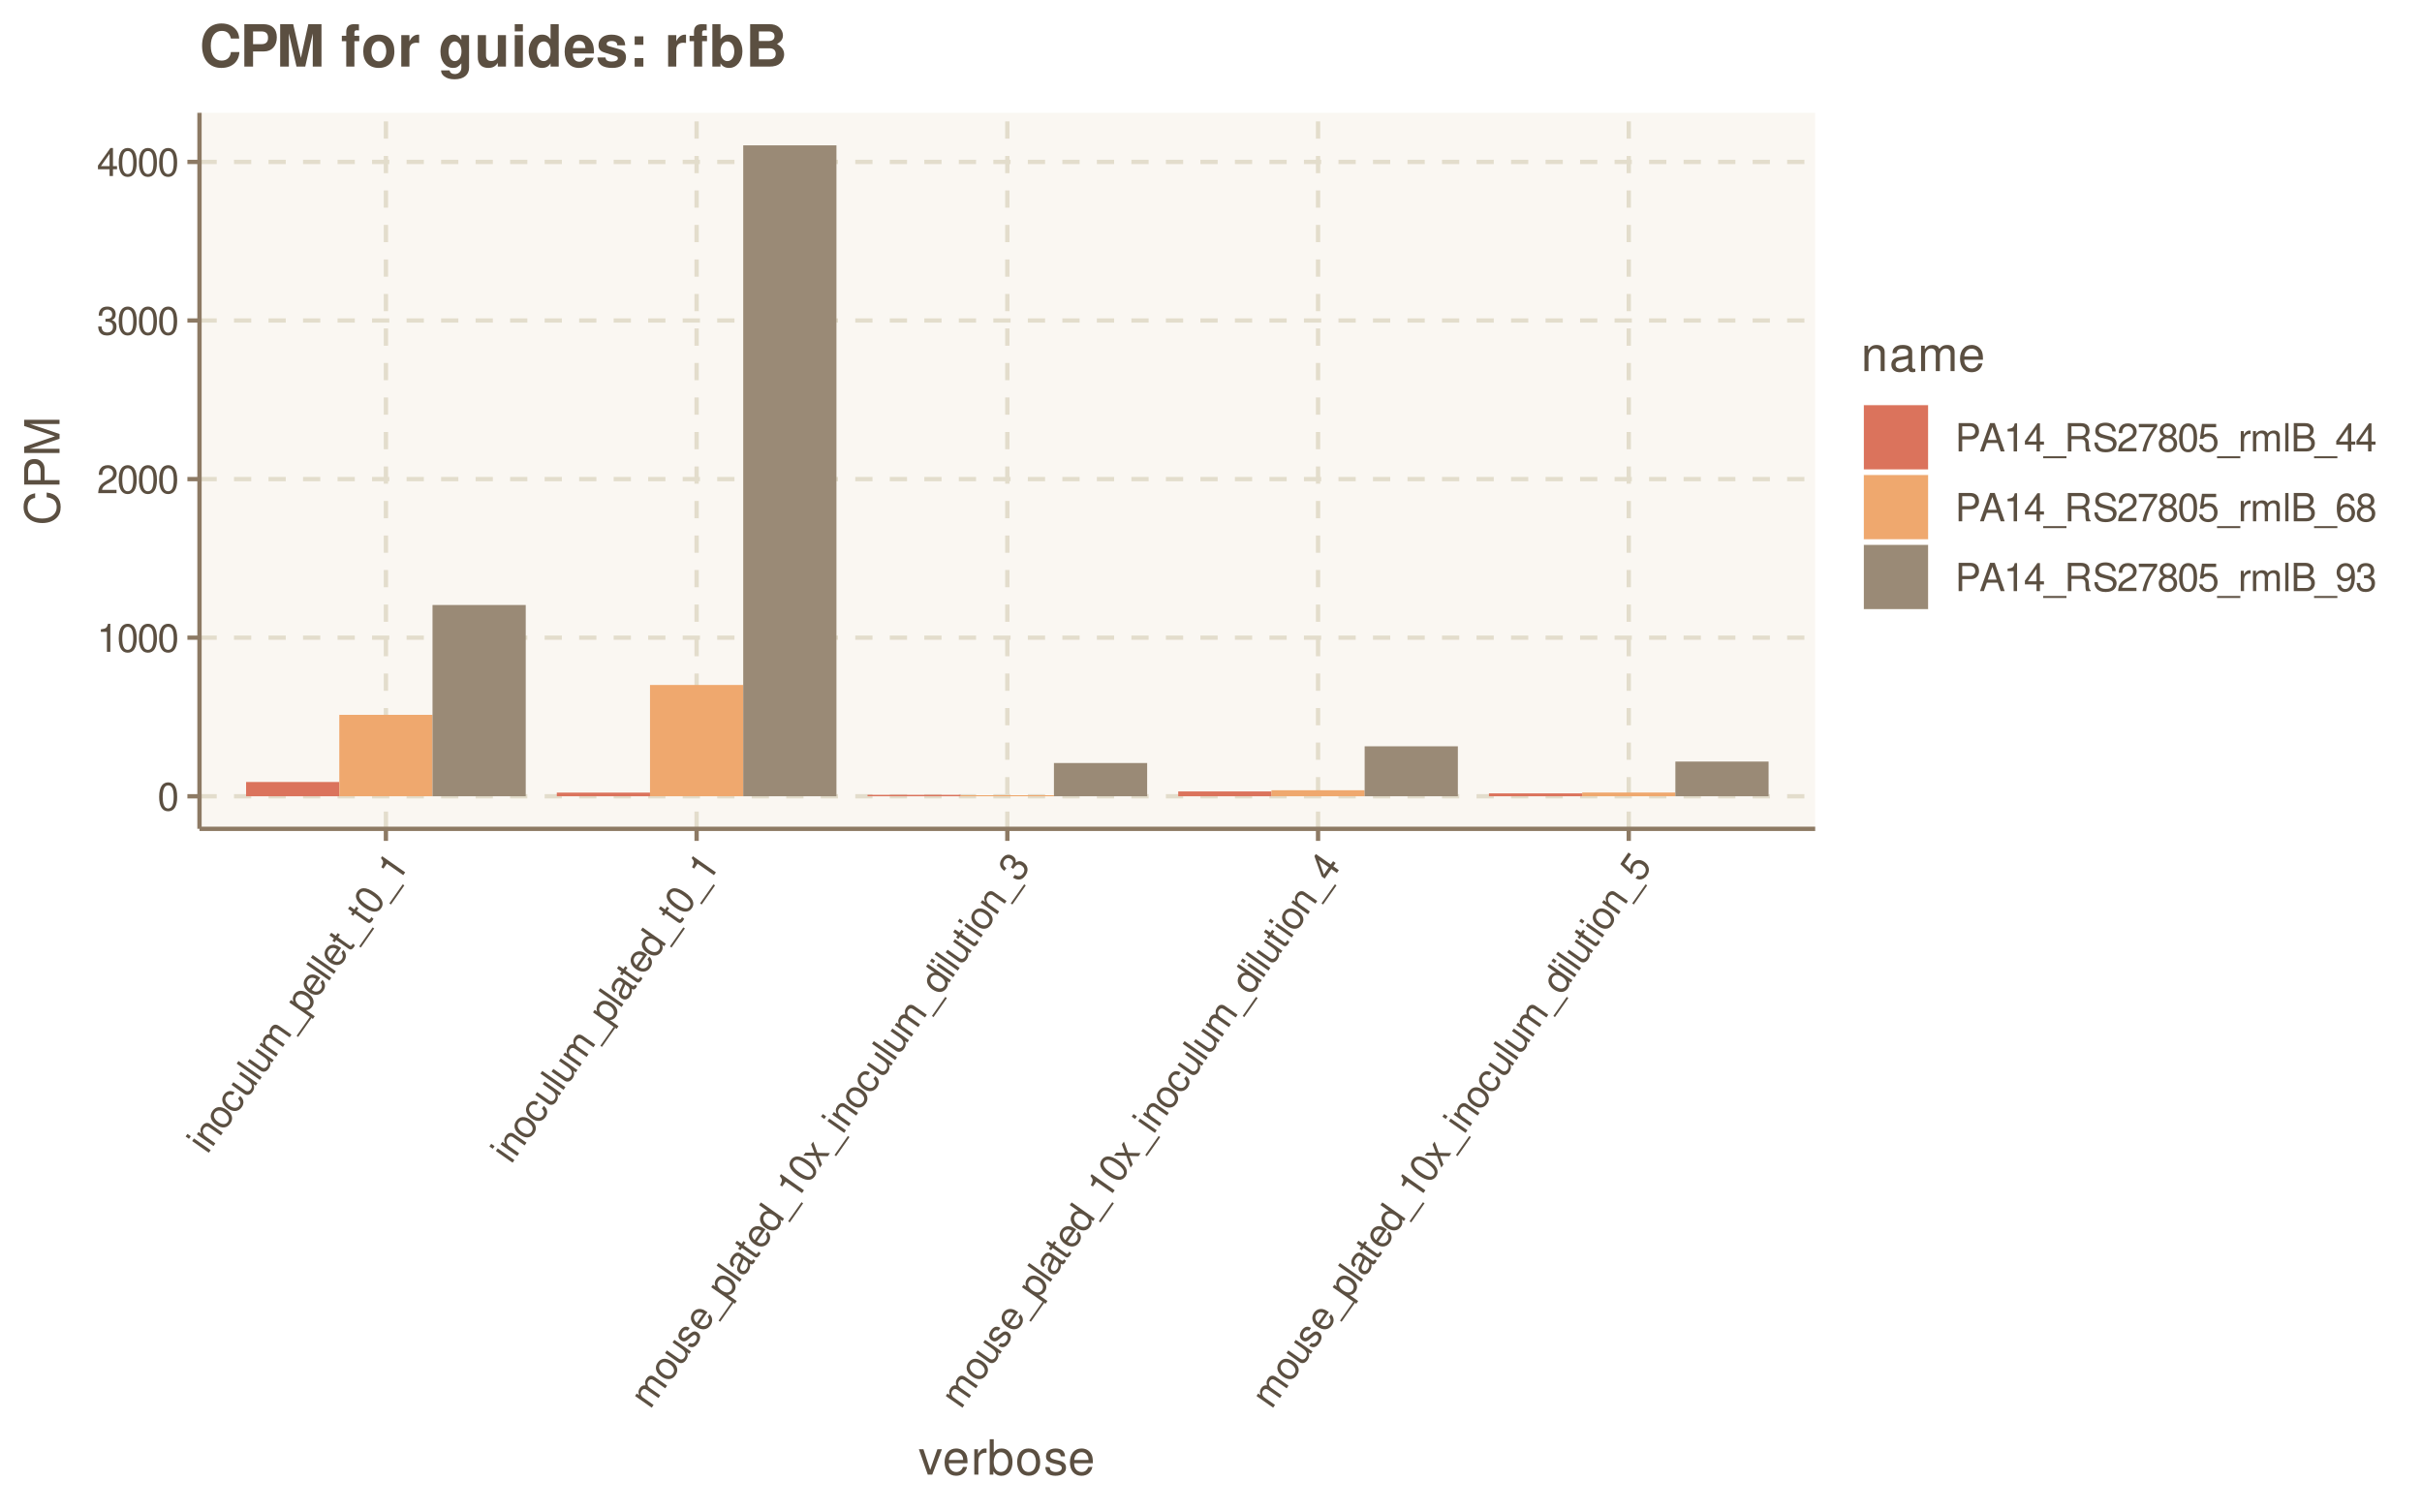<?xml version="1.0" encoding="UTF-8"?>
<svg xmlns="http://www.w3.org/2000/svg" xmlns:xlink="http://www.w3.org/1999/xlink" width="599pt" height="374pt" viewBox="0 0 599 374" version="1.1">
<defs>
<g>
<symbol overflow="visible" id="glyph0-0">
<path style="stroke:none;" d=""/>
</symbol>
<symbol overflow="visible" id="glyph0-1">
<path style="stroke:none;" d="M 2.641 -6.938 C 2 -6.938 1.422 -6.656 1.078 -6.172 C 0.641 -5.562 0.406 -4.641 0.406 -3.359 C 0.406 -1.016 1.188 0.219 2.641 0.219 C 4.078 0.219 4.859 -1.016 4.859 -3.297 C 4.859 -4.641 4.656 -5.547 4.203 -6.172 C 3.844 -6.656 3.281 -6.938 2.641 -6.938 Z M 2.641 -6.188 C 3.547 -6.188 4 -5.25 4 -3.375 C 4 -1.406 3.562 -0.484 2.625 -0.484 C 1.734 -0.484 1.281 -1.438 1.281 -3.344 C 1.281 -5.25 1.734 -6.188 2.641 -6.188 Z M 2.641 -6.188 "/>
</symbol>
<symbol overflow="visible" id="glyph0-2">
<path style="stroke:none;" d="M 2.484 -4.938 L 2.484 0 L 3.328 0 L 3.328 -6.938 L 2.766 -6.938 C 2.469 -5.875 2.281 -5.734 0.984 -5.562 L 0.984 -4.938 Z M 2.484 -4.938 "/>
</symbol>
<symbol overflow="visible" id="glyph0-3">
<path style="stroke:none;" d="M 4.859 -0.828 L 1.281 -0.828 C 1.359 -1.406 1.672 -1.781 2.5 -2.281 L 3.469 -2.828 C 4.406 -3.344 4.906 -4.062 4.906 -4.906 C 4.906 -5.484 4.672 -6.031 4.266 -6.406 C 3.859 -6.766 3.375 -6.938 2.719 -6.938 C 1.859 -6.938 1.219 -6.625 0.844 -6.031 C 0.609 -5.672 0.5 -5.234 0.484 -4.531 L 1.328 -4.531 C 1.359 -5.016 1.406 -5.281 1.531 -5.516 C 1.75 -5.938 2.188 -6.203 2.703 -6.203 C 3.469 -6.203 4.031 -5.641 4.031 -4.891 C 4.031 -4.344 3.719 -3.859 3.125 -3.516 L 2.234 -3 C 0.812 -2.172 0.406 -1.531 0.328 -0.016 L 4.859 -0.016 Z M 4.859 -0.828 "/>
</symbol>
<symbol overflow="visible" id="glyph0-4">
<path style="stroke:none;" d="M 2.125 -3.188 L 2.578 -3.188 C 3.5 -3.188 3.984 -2.766 3.984 -1.922 C 3.984 -1.062 3.469 -0.531 2.594 -0.531 C 1.656 -0.531 1.203 -1 1.156 -2.016 L 0.312 -2.016 C 0.344 -1.453 0.438 -1.094 0.609 -0.781 C 0.953 -0.109 1.625 0.219 2.547 0.219 C 3.953 0.219 4.859 -0.625 4.859 -1.938 C 4.859 -2.828 4.516 -3.297 3.703 -3.594 C 4.344 -3.844 4.656 -4.328 4.656 -5.031 C 4.656 -6.219 3.875 -6.938 2.578 -6.938 C 1.203 -6.938 0.484 -6.172 0.453 -4.703 L 1.297 -4.703 C 1.312 -5.125 1.344 -5.359 1.453 -5.578 C 1.641 -5.969 2.062 -6.203 2.594 -6.203 C 3.344 -6.203 3.797 -5.75 3.797 -5 C 3.797 -4.516 3.609 -4.219 3.25 -4.047 C 3.016 -3.953 2.703 -3.922 2.125 -3.906 Z M 2.125 -3.188 "/>
</symbol>
<symbol overflow="visible" id="glyph0-5">
<path style="stroke:none;" d="M 3.141 -1.672 L 3.141 0 L 3.984 0 L 3.984 -1.672 L 4.984 -1.672 L 4.984 -2.438 L 3.984 -2.438 L 3.984 -6.938 L 3.359 -6.938 L 0.266 -2.578 L 0.266 -1.672 Z M 3.141 -2.438 L 1 -2.438 L 3.141 -5.5 Z M 3.141 -2.438 "/>
</symbol>
<symbol overflow="visible" id="glyph0-6">
<path style="stroke:none;" d="M 1.766 -2.969 L 3.969 -2.969 C 4.516 -2.969 4.938 -3.125 5.312 -3.469 C 5.734 -3.844 5.922 -4.297 5.922 -4.938 C 5.922 -6.25 5.141 -7 3.766 -7 L 0.875 -7 L 0.875 0 L 1.766 0 Z M 1.766 -3.75 L 1.766 -6.203 L 3.625 -6.203 C 4.484 -6.203 4.984 -5.75 4.984 -4.984 C 4.984 -4.219 4.484 -3.75 3.625 -3.75 Z M 1.766 -3.75 "/>
</symbol>
<symbol overflow="visible" id="glyph0-7">
<path style="stroke:none;" d="M 4.547 -2.094 L 5.266 0 L 6.266 0 L 3.812 -7 L 2.656 -7 L 0.156 0 L 1.109 0 L 1.859 -2.094 Z M 4.297 -2.844 L 2.078 -2.844 L 3.219 -6.031 Z M 4.297 -2.844 "/>
</symbol>
<symbol overflow="visible" id="glyph0-8">
<path style="stroke:none;" d="M 5.547 1.203 L -0.219 1.203 L -0.219 1.688 L 5.547 1.688 Z M 5.547 1.203 "/>
</symbol>
<symbol overflow="visible" id="glyph0-9">
<path style="stroke:none;" d="M 1.781 -3.016 L 4.094 -3.016 C 4.891 -3.016 5.234 -2.625 5.234 -1.766 L 5.234 -1.141 C 5.234 -0.703 5.312 -0.281 5.438 0 L 6.516 0 L 6.516 -0.219 C 6.172 -0.453 6.109 -0.703 6.094 -1.625 C 6.078 -2.781 5.906 -3.125 5.141 -3.453 C 5.922 -3.844 6.25 -4.312 6.25 -5.125 C 6.25 -6.328 5.5 -7 4.109 -7 L 0.891 -7 L 0.891 0 L 1.781 0 Z M 1.781 -3.797 L 1.781 -6.203 L 3.938 -6.203 C 4.438 -6.203 4.734 -6.125 4.953 -5.938 C 5.188 -5.734 5.312 -5.422 5.312 -5.016 C 5.312 -4.172 4.891 -3.797 3.938 -3.797 Z M 1.781 -3.797 "/>
</symbol>
<symbol overflow="visible" id="glyph0-10">
<path style="stroke:none;" d="M 5.719 -4.938 C 5.719 -5.422 5.688 -5.562 5.531 -5.875 C 5.156 -6.688 4.344 -7.109 3.156 -7.109 C 1.625 -7.109 0.672 -6.328 0.672 -5.062 C 0.672 -4.203 1.125 -3.672 2.047 -3.422 L 3.781 -2.969 C 4.672 -2.734 5.062 -2.375 5.062 -1.828 C 5.062 -1.453 4.859 -1.078 4.562 -0.859 C 4.281 -0.656 3.844 -0.562 3.281 -0.562 C 2.516 -0.562 2 -0.75 1.672 -1.156 C 1.406 -1.453 1.297 -1.797 1.312 -2.219 L 0.453 -2.219 C 0.469 -1.578 0.594 -1.156 0.875 -0.781 C 1.359 -0.109 2.156 0.219 3.219 0.219 C 4.062 0.219 4.734 0.031 5.188 -0.312 C 5.656 -0.688 5.953 -1.312 5.953 -1.922 C 5.953 -2.781 5.422 -3.422 4.469 -3.672 L 2.719 -4.141 C 1.875 -4.375 1.562 -4.641 1.562 -5.188 C 1.562 -5.891 2.188 -6.359 3.125 -6.359 C 4.234 -6.359 4.859 -5.859 4.875 -4.938 Z M 5.719 -4.938 "/>
</symbol>
<symbol overflow="visible" id="glyph0-11">
<path style="stroke:none;" d="M 4.984 -6.797 L 0.438 -6.797 L 0.438 -5.969 L 4.109 -5.969 C 2.5 -3.656 1.828 -2.234 1.328 0 L 2.219 0 C 2.594 -2.172 3.453 -4.047 4.984 -6.094 Z M 4.984 -6.797 "/>
</symbol>
<symbol overflow="visible" id="glyph0-12">
<path style="stroke:none;" d="M 3.75 -3.656 C 4.469 -4.094 4.688 -4.438 4.688 -5.078 C 4.688 -6.172 3.844 -6.938 2.641 -6.938 C 1.438 -6.938 0.594 -6.172 0.594 -5.094 C 0.594 -4.438 0.812 -4.094 1.516 -3.656 C 0.734 -3.266 0.359 -2.703 0.359 -1.922 C 0.359 -0.656 1.281 0.219 2.641 0.219 C 3.984 0.219 4.922 -0.656 4.922 -1.922 C 4.922 -2.703 4.531 -3.266 3.75 -3.656 Z M 2.641 -6.188 C 3.359 -6.188 3.812 -5.75 3.812 -5.062 C 3.812 -4.406 3.344 -3.984 2.641 -3.984 C 1.922 -3.984 1.453 -4.406 1.453 -5.078 C 1.453 -5.75 1.922 -6.188 2.641 -6.188 Z M 2.641 -3.266 C 3.484 -3.266 4.062 -2.719 4.062 -1.906 C 4.062 -1.078 3.484 -0.531 2.625 -0.531 C 1.797 -0.531 1.219 -1.094 1.219 -1.906 C 1.219 -2.719 1.781 -3.266 2.641 -3.266 Z M 2.641 -3.266 "/>
</symbol>
<symbol overflow="visible" id="glyph0-13">
<path style="stroke:none;" d="M 4.562 -6.797 L 1.062 -6.797 L 0.547 -3.094 L 1.328 -3.094 C 1.719 -3.562 2.047 -3.734 2.578 -3.734 C 3.484 -3.734 4.062 -3.109 4.062 -2.094 C 4.062 -1.125 3.484 -0.531 2.578 -0.531 C 1.828 -0.531 1.375 -0.906 1.188 -1.672 L 0.328 -1.672 C 0.453 -1.109 0.547 -0.844 0.75 -0.594 C 1.125 -0.078 1.828 0.219 2.594 0.219 C 3.969 0.219 4.922 -0.781 4.922 -2.219 C 4.922 -3.562 4.031 -4.484 2.719 -4.484 C 2.25 -4.484 1.859 -4.359 1.469 -4.062 L 1.734 -5.969 L 4.562 -5.969 Z M 4.562 -6.797 "/>
</symbol>
<symbol overflow="visible" id="glyph0-14">
<path style="stroke:none;" d="M 0.656 -5.031 L 0.656 0 L 1.469 0 L 1.469 -2.609 C 1.484 -3.812 1.969 -4.359 3.078 -4.328 L 3.078 -5.141 C 2.938 -5.156 2.875 -5.172 2.766 -5.172 C 2.25 -5.172 1.859 -4.859 1.406 -4.109 L 1.406 -5.031 Z M 0.656 -5.031 "/>
</symbol>
<symbol overflow="visible" id="glyph0-15">
<path style="stroke:none;" d="M 0.672 -5.031 L 0.672 0 L 1.484 0 L 1.484 -3.156 C 1.484 -3.891 2 -4.469 2.656 -4.469 C 3.25 -4.469 3.594 -4.109 3.594 -3.469 L 3.594 0 L 4.391 0 L 4.391 -3.156 C 4.391 -3.891 4.922 -4.469 5.578 -4.469 C 6.156 -4.469 6.5 -4.094 6.5 -3.469 L 6.5 0 L 7.312 0 L 7.312 -3.766 C 7.312 -4.672 6.797 -5.172 5.859 -5.172 C 5.188 -5.172 4.781 -4.969 4.312 -4.406 C 4.016 -4.938 3.609 -5.172 2.953 -5.172 C 2.281 -5.172 1.828 -4.922 1.406 -4.312 L 1.406 -5.031 Z M 0.672 -5.031 "/>
</symbol>
<symbol overflow="visible" id="glyph0-16">
<path style="stroke:none;" d="M 1.453 -7 L 0.656 -7 L 0.656 0 L 1.453 0 Z M 1.453 -7 "/>
</symbol>
<symbol overflow="visible" id="glyph0-17">
<path style="stroke:none;" d="M 0.766 0 L 3.922 0 C 4.578 0 5.062 -0.188 5.438 -0.578 C 5.781 -0.953 5.984 -1.453 5.984 -2 C 5.984 -2.844 5.594 -3.344 4.703 -3.688 C 5.344 -3.984 5.672 -4.5 5.672 -5.219 C 5.672 -5.734 5.484 -6.172 5.109 -6.5 C 4.734 -6.844 4.266 -7 3.594 -7 L 0.766 -7 Z M 1.656 -3.984 L 1.656 -6.203 L 3.375 -6.203 C 3.875 -6.203 4.156 -6.141 4.391 -5.953 C 4.641 -5.766 4.781 -5.484 4.781 -5.094 C 4.781 -4.703 4.641 -4.422 4.391 -4.234 C 4.156 -4.047 3.875 -3.984 3.375 -3.984 Z M 1.656 -0.781 L 1.656 -3.188 L 3.828 -3.188 C 4.609 -3.188 5.078 -2.75 5.078 -1.984 C 5.078 -1.234 4.609 -0.781 3.828 -0.781 Z M 1.656 -0.781 "/>
</symbol>
<symbol overflow="visible" id="glyph0-18">
<path style="stroke:none;" d="M 4.781 -5.125 C 4.609 -6.266 3.891 -6.938 2.844 -6.938 C 2.094 -6.938 1.422 -6.578 1.031 -5.953 C 0.594 -5.266 0.406 -4.422 0.406 -3.172 C 0.406 -2 0.578 -1.25 0.984 -0.641 C 1.359 -0.078 1.953 0.219 2.703 0.219 C 3.984 0.219 4.922 -0.75 4.922 -2.094 C 4.922 -3.375 4.062 -4.281 2.844 -4.281 C 2.172 -4.281 1.641 -4.031 1.281 -3.516 C 1.281 -5.234 1.828 -6.188 2.797 -6.188 C 3.391 -6.188 3.797 -5.797 3.938 -5.125 Z M 2.734 -3.531 C 3.547 -3.531 4.062 -2.953 4.062 -2.031 C 4.062 -1.156 3.484 -0.531 2.703 -0.531 C 1.922 -0.531 1.328 -1.188 1.328 -2.078 C 1.328 -2.938 1.906 -3.531 2.734 -3.531 Z M 2.734 -3.531 "/>
</symbol>
<symbol overflow="visible" id="glyph0-19">
<path style="stroke:none;" d="M 0.516 -1.578 C 0.672 -0.453 1.406 0.219 2.438 0.219 C 3.188 0.219 3.859 -0.141 4.266 -0.766 C 4.688 -1.453 4.891 -2.297 4.891 -3.547 C 4.891 -4.719 4.703 -5.453 4.312 -6.078 C 3.938 -6.641 3.344 -6.938 2.594 -6.938 C 1.297 -6.938 0.359 -5.969 0.359 -4.625 C 0.359 -3.344 1.234 -2.453 2.453 -2.453 C 3.094 -2.453 3.578 -2.672 4.016 -3.203 C 4 -1.484 3.469 -0.531 2.5 -0.531 C 1.906 -0.531 1.484 -0.906 1.359 -1.578 Z M 2.578 -6.203 C 3.375 -6.203 3.969 -5.531 3.969 -4.641 C 3.969 -3.797 3.391 -3.188 2.547 -3.188 C 1.734 -3.188 1.234 -3.766 1.234 -4.688 C 1.234 -5.562 1.797 -6.203 2.578 -6.203 Z M 2.578 -6.203 "/>
</symbol>
<symbol overflow="visible" id="glyph1-0">
<path style="stroke:none;" d=""/>
</symbol>
<symbol overflow="visible" id="glyph1-1">
<path style="stroke:none;" d="M -3.297 -4.062 L -3.75 -3.422 L 0.375 -0.531 L 0.828 -1.172 Z M -4.906 -5.188 L -5.359 -4.547 L -4.531 -3.969 L -4.078 -4.609 Z M -4.906 -5.188 "/>
</symbol>
<symbol overflow="visible" id="glyph1-2">
<path style="stroke:none;" d="M -3.734 -3.438 L 0.391 -0.547 L 0.844 -1.219 L -1.422 -2.812 C -2.266 -3.391 -2.5 -4.219 -2.031 -4.891 C -1.672 -5.406 -1.141 -5.516 -0.641 -5.172 L 2.219 -3.172 L 2.672 -3.828 L -0.438 -6 C -1.125 -6.484 -1.906 -6.281 -2.469 -5.484 C -2.906 -4.875 -2.938 -4.328 -2.625 -3.562 L -3.312 -4.047 Z M -3.734 -3.438 "/>
</symbol>
<symbol overflow="visible" id="glyph1-3">
<path style="stroke:none;" d="M -2.734 -5.109 C -3.547 -3.938 -3.203 -2.672 -1.812 -1.703 C -0.438 -0.734 0.859 -0.844 1.672 -2.031 C 2.484 -3.172 2.172 -4.453 0.812 -5.391 C -0.625 -6.406 -1.906 -6.297 -2.734 -5.109 Z M -2.141 -4.703 C -1.625 -5.422 -0.688 -5.438 0.312 -4.734 C 1.297 -4.047 1.578 -3.156 1.078 -2.453 C 0.578 -1.719 -0.344 -1.688 -1.328 -2.391 C -2.328 -3.078 -2.641 -3.969 -2.141 -4.703 Z M -2.141 -4.703 "/>
</symbol>
<symbol overflow="visible" id="glyph1-4">
<path style="stroke:none;" d="M -0.141 -5.625 C -0.562 -5.875 -0.875 -5.953 -1.219 -5.969 C -1.797 -5.969 -2.375 -5.625 -2.781 -5.047 C -3.562 -3.922 -3.188 -2.594 -1.812 -1.641 C -0.5 -0.719 0.828 -0.828 1.609 -1.938 C 2.312 -2.922 2.172 -3.953 1.203 -4.75 L 0.734 -4.078 C 1.344 -3.516 1.422 -2.938 1.031 -2.391 C 0.531 -1.656 -0.375 -1.625 -1.344 -2.312 C -2.375 -3.031 -2.688 -3.906 -2.203 -4.609 C -1.812 -5.156 -1.234 -5.266 -0.594 -4.969 Z M -0.141 -5.625 "/>
</symbol>
<symbol overflow="visible" id="glyph1-5">
<path style="stroke:none;" d="M 2.656 -3.781 L -1.469 -6.672 L -1.922 -6.031 L 0.422 -4.391 C 1.25 -3.797 1.5 -2.984 1.016 -2.297 C 0.656 -1.781 0.109 -1.672 -0.391 -2.016 L -3.312 -4.062 L -3.766 -3.406 L -0.594 -1.172 C 0.109 -0.688 0.891 -0.906 1.438 -1.688 C 1.875 -2.312 1.938 -2.828 1.656 -3.609 L 2.234 -3.203 Z M 2.656 -3.781 "/>
</symbol>
<symbol overflow="visible" id="glyph1-6">
<path style="stroke:none;" d="M -4.906 -5.203 L -5.359 -4.547 L 0.375 -0.531 L 0.828 -1.188 Z M -4.906 -5.203 "/>
</symbol>
<symbol overflow="visible" id="glyph1-7">
<path style="stroke:none;" d="M -3.734 -3.438 L 0.391 -0.547 L 0.844 -1.219 L -1.734 -3.031 C -2.344 -3.453 -2.516 -4.203 -2.125 -4.734 C -1.797 -5.219 -1.297 -5.297 -0.781 -4.922 L 2.062 -2.938 L 2.516 -3.594 L -0.062 -5.406 C -0.672 -5.828 -0.828 -6.594 -0.453 -7.125 C -0.125 -7.609 0.375 -7.672 0.891 -7.312 L 3.734 -5.328 L 4.188 -5.984 L 1.109 -8.141 C 0.359 -8.656 -0.344 -8.531 -0.875 -7.766 C -1.266 -7.219 -1.312 -6.766 -1.141 -6.062 C -1.75 -6.125 -2.172 -5.922 -2.547 -5.391 C -2.922 -4.844 -2.984 -4.328 -2.719 -3.625 L -3.312 -4.047 Z M -3.734 -3.438 "/>
</symbol>
<symbol overflow="visible" id="glyph1-8">
<path style="stroke:none;" d="M 4.172 -3.859 L 0.859 0.859 L 1.25 1.141 L 4.562 -3.578 Z M 4.172 -3.859 "/>
</symbol>
<symbol overflow="visible" id="glyph1-9">
<path style="stroke:none;" d="M 2.016 0.781 L 2.484 0.109 L 0.328 -1.406 C 0.984 -1.453 1.438 -1.688 1.828 -2.234 C 2.562 -3.297 2.203 -4.578 0.891 -5.5 C -0.484 -6.469 -1.828 -6.406 -2.594 -5.312 C -2.984 -4.75 -3.047 -4.109 -2.781 -3.484 L -3.406 -3.922 L -3.828 -3.312 Z M -2.062 -4.766 C -1.562 -5.484 -0.578 -5.531 0.391 -4.844 C 1.328 -4.188 1.625 -3.25 1.125 -2.547 C 0.641 -1.844 -0.297 -1.844 -1.25 -2.516 C -2.234 -3.188 -2.547 -4.062 -2.062 -4.766 Z M -2.062 -4.766 "/>
</symbol>
<symbol overflow="visible" id="glyph1-10">
<path style="stroke:none;" d="M 0.984 -5.328 C 0.359 -5.766 -0.062 -5.969 -0.453 -6.062 C -1.312 -6.266 -2.156 -5.938 -2.688 -5.172 C -3.5 -4.016 -3.141 -2.672 -1.797 -1.719 C -0.422 -0.766 0.891 -0.906 1.703 -2.062 C 2.359 -3 2.281 -4.031 1.516 -4.812 L 1.047 -4.172 C 1.469 -3.609 1.5 -3.031 1.125 -2.516 C 0.828 -2.094 0.391 -1.875 -0.109 -1.891 C -0.438 -1.891 -0.734 -2.016 -1.141 -2.297 Z M -1.672 -2.672 C -2.391 -3.281 -2.562 -4.078 -2.109 -4.734 C -1.641 -5.406 -0.781 -5.5 -0.047 -4.984 Z M -1.672 -2.672 "/>
</symbol>
<symbol overflow="visible" id="glyph1-11">
<path style="stroke:none;" d="M -2.734 -4.891 L -3.203 -4.203 L -4.328 -4.984 L -4.781 -4.344 L -3.656 -3.562 L -4.047 -3 L -3.5 -2.625 L -3.109 -3.188 L 0 -1 C 0.422 -0.703 0.828 -0.828 1.188 -1.328 C 1.312 -1.516 1.422 -1.672 1.516 -1.906 L 0.969 -2.297 C 0.938 -2.188 0.875 -2.094 0.781 -1.953 C 0.594 -1.672 0.453 -1.641 0.156 -1.844 L -2.656 -3.828 L -2.188 -4.516 Z M -2.734 -4.891 "/>
</symbol>
<symbol overflow="visible" id="glyph1-12">
<path style="stroke:none;" d="M -4.172 -6.141 C -4.547 -5.625 -4.641 -4.984 -4.438 -4.438 C -4.188 -3.719 -3.562 -2.984 -2.516 -2.25 C -0.594 -0.906 0.859 -0.844 1.688 -2.031 C 2.516 -3.219 1.953 -4.562 0.078 -5.875 C -1.016 -6.641 -1.875 -7 -2.656 -6.984 C -3.25 -6.969 -3.812 -6.672 -4.172 -6.141 Z M -3.547 -5.703 C -3.031 -6.453 -2 -6.297 -0.469 -5.219 C 1.141 -4.094 1.656 -3.203 1.109 -2.438 C 0.609 -1.703 -0.438 -1.875 -2 -2.969 C -3.562 -4.062 -4.062 -4.969 -3.547 -5.703 Z M -3.547 -5.703 "/>
</symbol>
<symbol overflow="visible" id="glyph1-13">
<path style="stroke:none;" d="M -2.625 -4.859 L 1.422 -2.031 L 1.906 -2.719 L -3.781 -6.703 L -4.094 -6.25 C -3.391 -5.391 -3.391 -5.156 -4 -4 L -3.484 -3.641 Z M -2.625 -4.859 "/>
</symbol>
<symbol overflow="visible" id="glyph1-14">
<path style="stroke:none;" d="M 2.547 -4.469 C 2.516 -4.406 2.5 -4.375 2.469 -4.328 C 2.312 -4.109 2.109 -4.062 1.906 -4.203 L -0.516 -5.891 C -1.25 -6.406 -2.016 -6.141 -2.719 -5.125 C -3.141 -4.531 -3.312 -3.922 -3.188 -3.422 C -3.125 -3.078 -2.922 -2.844 -2.547 -2.547 L -2.094 -3.203 C -2.547 -3.625 -2.578 -4.062 -2.141 -4.688 C -1.719 -5.281 -1.266 -5.453 -0.875 -5.172 L -0.703 -5.047 C -0.422 -4.844 -0.422 -4.625 -0.734 -4.047 C -1.25 -3.047 -1.312 -2.875 -1.406 -2.547 C -1.531 -1.938 -1.344 -1.438 -0.797 -1.047 C -0.062 -0.531 0.766 -0.719 1.344 -1.547 C 1.719 -2.078 1.828 -2.609 1.734 -3.375 C 2.188 -3.125 2.5 -3.203 2.797 -3.625 C 2.906 -3.781 2.953 -3.875 3.047 -4.125 Z M 0.844 -3.969 C 1.062 -3.812 1.141 -3.656 1.203 -3.328 C 1.25 -2.906 1.156 -2.5 0.875 -2.094 C 0.531 -1.594 0.062 -1.469 -0.344 -1.75 C -0.781 -2.062 -0.797 -2.484 -0.391 -3.281 C -0.016 -4.031 0.047 -4.203 0.109 -4.484 Z M 0.844 -3.969 "/>
</symbol>
<symbol overflow="visible" id="glyph1-15">
<path style="stroke:none;" d="M -3.016 -7.906 L -3.469 -7.25 L -1.328 -5.75 C -1.953 -5.766 -2.469 -5.484 -2.859 -4.938 C -3.594 -3.875 -3.234 -2.562 -1.922 -1.641 C -0.531 -0.672 0.797 -0.766 1.562 -1.875 C 1.969 -2.438 2.031 -2.969 1.781 -3.672 L 2.312 -3.297 L 2.719 -3.891 Z M -2.172 -4.625 C -1.672 -5.328 -0.734 -5.344 0.25 -4.641 C 1.203 -3.984 1.5 -3.094 1.016 -2.406 C 0.516 -1.688 -0.453 -1.641 -1.391 -2.312 C -2.359 -2.984 -2.672 -3.906 -2.172 -4.625 Z M -2.172 -4.625 "/>
</symbol>
<symbol overflow="visible" id="glyph1-16">
<path style="stroke:none;" d="M -0.562 -5.516 C -1.375 -6.078 -2.203 -5.875 -2.875 -4.922 C -3.547 -3.953 -3.469 -2.984 -2.719 -2.469 C -2.062 -2 -1.516 -2.125 -0.625 -2.922 L -0.031 -3.438 C 0.391 -3.812 0.672 -3.875 0.969 -3.672 C 1.375 -3.391 1.359 -2.828 0.953 -2.25 C 0.703 -1.906 0.391 -1.688 0.109 -1.656 C -0.078 -1.625 -0.234 -1.656 -0.562 -1.812 L -1.047 -1.125 C -0.062 -0.484 0.75 -0.703 1.5 -1.781 C 2.234 -2.812 2.203 -3.844 1.406 -4.391 C 0.797 -4.828 0.203 -4.719 -0.547 -4.031 L -1.156 -3.5 C -1.656 -3.062 -1.984 -2.953 -2.266 -3.156 C -2.656 -3.422 -2.656 -3.938 -2.297 -4.469 C -1.922 -5 -1.484 -5.125 -1.047 -4.828 Z M -0.562 -5.516 "/>
</symbol>
<symbol overflow="visible" id="glyph1-17">
<path style="stroke:none;" d="M -0.516 -3.781 L -1.547 -6.562 L -2.062 -5.828 L -1.266 -3.797 L -3.453 -3.844 L -3.969 -3.109 L -0.984 -3.062 L 0.094 -0.125 L 0.625 -0.891 L -0.234 -3.031 L 2.062 -2.953 L 2.594 -3.719 Z M -0.516 -3.781 "/>
</symbol>
<symbol overflow="visible" id="glyph1-18">
<path style="stroke:none;" d="M -1.391 -3.562 L -1.344 -3.641 L -1.125 -3.938 C -0.609 -4.688 0.016 -4.859 0.703 -4.375 C 1.406 -3.875 1.547 -3.156 1.047 -2.438 C 0.516 -1.672 -0.125 -1.562 -1 -2.109 L -1.484 -1.406 C -0.984 -1.109 -0.641 -0.984 -0.297 -0.953 C 0.453 -0.844 1.109 -1.203 1.625 -1.969 C 2.438 -3.109 2.266 -4.344 1.188 -5.094 C 0.469 -5.609 -0.109 -5.594 -0.812 -5.094 C -0.672 -5.766 -0.875 -6.297 -1.453 -6.703 C -2.422 -7.375 -3.469 -7.156 -4.203 -6.094 C -5 -4.969 -4.781 -3.938 -3.594 -3.078 L -3.109 -3.766 C -3.453 -4.016 -3.625 -4.172 -3.734 -4.391 C -3.953 -4.766 -3.891 -5.25 -3.594 -5.688 C -3.156 -6.297 -2.531 -6.406 -1.922 -5.984 C -1.531 -5.703 -1.391 -5.375 -1.453 -4.984 C -1.5 -4.734 -1.672 -4.469 -1.984 -3.969 Z M -1.391 -3.562 "/>
</symbol>
<symbol overflow="visible" id="glyph1-19">
<path style="stroke:none;" d="M 0.422 -3.531 L 1.797 -2.578 L 2.281 -3.266 L 0.906 -4.219 L 1.484 -5.031 L 0.859 -5.469 L 0.281 -4.656 L -3.406 -7.25 L -3.766 -6.734 L -1.953 -1.703 L -1.219 -1.172 Z M -0.203 -3.969 L -1.422 -2.203 L -2.703 -5.734 Z M -0.203 -3.969 "/>
</symbol>
<symbol overflow="visible" id="glyph1-20">
<path style="stroke:none;" d="M -2.953 -7.625 L -4.953 -4.766 L -2.219 -2.234 L -1.766 -2.875 C -1.938 -3.453 -1.891 -3.812 -1.578 -4.25 C -1.062 -5 -0.219 -5.109 0.609 -4.531 C 1.406 -3.969 1.562 -3.172 1.047 -2.422 C 0.609 -1.812 0.031 -1.641 -0.688 -1.922 L -1.188 -1.219 C -0.641 -1.016 -0.375 -0.938 -0.047 -0.953 C 0.578 -0.969 1.219 -1.375 1.656 -2 C 2.453 -3.125 2.188 -4.484 1.016 -5.297 C -0.094 -6.078 -1.359 -5.875 -2.109 -4.812 C -2.375 -4.422 -2.516 -4.016 -2.484 -3.531 L -3.891 -4.844 L -2.281 -7.156 Z M -2.953 -7.625 "/>
</symbol>
<symbol overflow="visible" id="glyph2-0">
<path style="stroke:none;" d=""/>
</symbol>
<symbol overflow="visible" id="glyph2-1">
<path style="stroke:none;" d="M 3.422 0 L 5.828 -6.281 L 4.703 -6.281 L 2.922 -1.188 L 1.25 -6.281 L 0.125 -6.281 L 2.328 0 Z M 3.422 0 "/>
</symbol>
<symbol overflow="visible" id="glyph2-2">
<path style="stroke:none;" d="M 6.156 -2.812 C 6.156 -3.766 6.078 -4.344 5.906 -4.812 C 5.5 -5.844 4.531 -6.469 3.359 -6.469 C 1.609 -6.469 0.484 -5.141 0.484 -3.062 C 0.484 -0.984 1.562 0.281 3.344 0.281 C 4.781 0.281 5.766 -0.547 6.031 -1.906 L 5.016 -1.906 C 4.734 -1.078 4.172 -0.641 3.375 -0.641 C 2.734 -0.641 2.203 -0.938 1.859 -1.469 C 1.625 -1.828 1.531 -2.188 1.531 -2.812 Z M 1.547 -3.625 C 1.625 -4.781 2.344 -5.547 3.344 -5.547 C 4.375 -5.547 5.078 -4.75 5.078 -3.625 Z M 1.547 -3.625 "/>
</symbol>
<symbol overflow="visible" id="glyph2-3">
<path style="stroke:none;" d="M 0.828 -6.281 L 0.828 0 L 1.844 0 L 1.844 -3.266 C 1.844 -4.781 2.469 -5.453 3.859 -5.406 L 3.859 -6.438 C 3.688 -6.453 3.594 -6.469 3.469 -6.469 C 2.812 -6.469 2.328 -6.078 1.75 -5.141 L 1.75 -6.281 Z M 0.828 -6.281 "/>
</symbol>
<symbol overflow="visible" id="glyph2-4">
<path style="stroke:none;" d="M 0.641 -8.75 L 0.641 0 L 1.547 0 L 1.547 -0.797 C 2.031 -0.078 2.656 0.281 3.547 0.281 C 5.203 0.281 6.281 -1.078 6.281 -3.172 C 6.281 -5.203 5.25 -6.469 3.594 -6.469 C 2.719 -6.469 2.109 -6.141 1.641 -5.438 L 1.641 -8.75 Z M 3.391 -5.531 C 4.516 -5.531 5.234 -4.562 5.234 -3.062 C 5.234 -1.625 4.484 -0.656 3.391 -0.656 C 2.328 -0.656 1.641 -1.625 1.641 -3.094 C 1.641 -4.578 2.328 -5.531 3.391 -5.531 Z M 3.391 -5.531 "/>
</symbol>
<symbol overflow="visible" id="glyph2-5">
<path style="stroke:none;" d="M 3.266 -6.469 C 1.484 -6.469 0.438 -5.203 0.438 -3.094 C 0.438 -0.969 1.484 0.281 3.281 0.281 C 5.047 0.281 6.125 -0.984 6.125 -3.047 C 6.125 -5.234 5.094 -6.469 3.266 -6.469 Z M 3.281 -5.547 C 4.406 -5.547 5.078 -4.625 5.078 -3.062 C 5.078 -1.578 4.375 -0.641 3.281 -0.641 C 2.156 -0.641 1.469 -1.578 1.469 -3.094 C 1.469 -4.625 2.156 -5.547 3.281 -5.547 Z M 3.281 -5.547 "/>
</symbol>
<symbol overflow="visible" id="glyph2-6">
<path style="stroke:none;" d="M 5.25 -4.531 C 5.25 -5.766 4.422 -6.469 2.969 -6.469 C 1.516 -6.469 0.562 -5.719 0.562 -4.547 C 0.562 -3.562 1.062 -3.094 2.562 -2.734 L 3.484 -2.516 C 4.188 -2.344 4.469 -2.094 4.469 -1.641 C 4.469 -1.047 3.875 -0.641 3 -0.641 C 2.453 -0.641 2 -0.797 1.75 -1.062 C 1.594 -1.25 1.531 -1.422 1.469 -1.875 L 0.406 -1.875 C 0.453 -0.422 1.266 0.281 2.922 0.281 C 4.5 0.281 5.516 -0.5 5.516 -1.719 C 5.516 -2.656 4.984 -3.172 3.734 -3.469 L 2.766 -3.703 C 1.953 -3.891 1.609 -4.156 1.609 -4.594 C 1.609 -5.188 2.125 -5.547 2.938 -5.547 C 3.75 -5.547 4.172 -5.203 4.203 -4.531 Z M 5.25 -4.531 "/>
</symbol>
<symbol overflow="visible" id="glyph2-7">
<path style="stroke:none;" d="M 0.844 -6.281 L 0.844 0 L 1.844 0 L 1.844 -3.469 C 1.844 -4.75 2.516 -5.594 3.547 -5.594 C 4.344 -5.594 4.844 -5.109 4.844 -4.359 L 4.844 0 L 5.844 0 L 5.844 -4.75 C 5.844 -5.797 5.062 -6.469 3.859 -6.469 C 2.922 -6.469 2.312 -6.109 1.766 -5.234 L 1.766 -6.281 Z M 0.844 -6.281 "/>
</symbol>
<symbol overflow="visible" id="glyph2-8">
<path style="stroke:none;" d="M 6.422 -0.594 C 6.312 -0.562 6.266 -0.562 6.203 -0.562 C 5.859 -0.562 5.656 -0.75 5.656 -1.062 L 5.656 -4.75 C 5.656 -5.875 4.844 -6.469 3.297 -6.469 C 2.375 -6.469 1.641 -6.203 1.219 -5.734 C 0.922 -5.406 0.797 -5.047 0.781 -4.422 L 1.781 -4.422 C 1.875 -5.203 2.328 -5.547 3.266 -5.547 C 4.172 -5.547 4.672 -5.203 4.672 -4.609 L 4.672 -4.344 C 4.656 -3.906 4.438 -3.75 3.625 -3.641 C 2.203 -3.469 1.984 -3.422 1.609 -3.266 C 0.875 -2.953 0.5 -2.406 0.5 -1.578 C 0.5 -0.438 1.297 0.281 2.562 0.281 C 3.359 0.281 4 0 4.703 -0.641 C 4.781 0 5.094 0.281 5.734 0.281 C 5.953 0.281 6.078 0.25 6.422 0.172 Z M 4.672 -1.984 C 4.672 -1.641 4.578 -1.438 4.266 -1.156 C 3.859 -0.797 3.375 -0.594 2.781 -0.594 C 2 -0.594 1.547 -0.969 1.547 -1.609 C 1.547 -2.266 1.984 -2.609 3.062 -2.766 C 4.125 -2.906 4.328 -2.953 4.672 -3.109 Z M 4.672 -1.984 "/>
</symbol>
<symbol overflow="visible" id="glyph2-9">
<path style="stroke:none;" d="M 0.844 -6.281 L 0.844 0 L 1.844 0 L 1.844 -3.953 C 1.844 -4.859 2.516 -5.594 3.328 -5.594 C 4.062 -5.594 4.484 -5.141 4.484 -4.328 L 4.484 0 L 5.5 0 L 5.5 -3.953 C 5.5 -4.859 6.156 -5.594 6.969 -5.594 C 7.703 -5.594 8.141 -5.125 8.141 -4.328 L 8.141 0 L 9.141 0 L 9.141 -4.719 C 9.141 -5.844 8.5 -6.469 7.312 -6.469 C 6.484 -6.469 5.969 -6.219 5.391 -5.516 C 5.016 -6.188 4.516 -6.469 3.703 -6.469 C 2.859 -6.469 2.297 -6.156 1.766 -5.406 L 1.766 -6.281 Z M 0.844 -6.281 "/>
</symbol>
<symbol overflow="visible" id="glyph3-0">
<path style="stroke:none;" d=""/>
</symbol>
<symbol overflow="visible" id="glyph3-1">
<path style="stroke:none;" d="M -6.031 -7.938 C -7.953 -7.594 -8.891 -6.484 -8.891 -4.578 C -8.891 -3.391 -8.516 -2.453 -7.797 -1.797 C -6.938 -1.016 -5.688 -0.578 -4.266 -0.578 C -2.828 -0.578 -1.594 -1.016 -0.75 -1.844 C -0.047 -2.516 0.281 -3.391 0.281 -4.531 C 0.281 -6.656 -0.875 -7.859 -3.188 -8.125 L -3.188 -6.969 C -2.594 -6.875 -2.188 -6.75 -1.844 -6.578 C -1.109 -6.219 -0.703 -5.469 -0.703 -4.531 C -0.703 -2.797 -2.094 -1.688 -4.281 -1.688 C -6.531 -1.688 -7.906 -2.734 -7.906 -4.438 C -7.906 -5.141 -7.703 -5.812 -7.359 -6.172 C -7.062 -6.484 -6.703 -6.672 -6.031 -6.797 Z M -6.031 -7.938 "/>
</symbol>
<symbol overflow="visible" id="glyph3-2">
<path style="stroke:none;" d="M -3.703 -2.203 L -3.703 -4.953 C -3.703 -5.641 -3.906 -6.188 -4.328 -6.641 C -4.812 -7.172 -5.375 -7.406 -6.188 -7.406 C -7.828 -7.406 -8.75 -6.438 -8.75 -4.703 L -8.75 -1.094 L 0 -1.094 L 0 -2.203 Z M -4.688 -2.203 L -7.766 -2.203 L -7.766 -4.531 C -7.766 -5.609 -7.188 -6.234 -6.234 -6.234 C -5.266 -6.234 -4.688 -5.609 -4.688 -4.531 Z M -4.688 -2.203 "/>
</symbol>
<symbol overflow="visible" id="glyph3-3">
<path style="stroke:none;" d="M 0 -5.609 L -7.328 -8.078 L 0 -8.078 L 0 -9.125 L -8.75 -9.125 L -8.75 -7.578 L -1.125 -5.047 L -8.75 -2.453 L -8.75 -0.906 L 0 -0.906 L 0 -1.953 L -7.328 -1.953 L 0 -4.438 Z M 0 -5.609 "/>
</symbol>
<symbol overflow="visible" id="glyph4-0">
<path style="stroke:none;" d=""/>
</symbol>
<symbol overflow="visible" id="glyph4-1">
<path style="stroke:none;" d="M 9.828 -6.938 C 9.75 -7.844 9.562 -8.422 9.125 -9.016 C 8.312 -10.078 7.016 -10.672 5.453 -10.672 C 2.484 -10.672 0.641 -8.562 0.641 -5.156 C 0.641 -1.766 2.469 0.328 5.391 0.328 C 8.016 0.328 9.734 -1.188 9.875 -3.594 L 7.766 -3.594 C 7.625 -2.25 6.781 -1.484 5.453 -1.484 C 3.781 -1.484 2.797 -2.844 2.797 -5.125 C 2.797 -7.453 3.812 -8.828 5.516 -8.828 C 6.766 -8.828 7.484 -8.219 7.766 -6.938 Z M 9.828 -6.938 "/>
</symbol>
<symbol overflow="visible" id="glyph4-2">
<path style="stroke:none;" d="M 3.25 -3.75 L 5.953 -3.75 C 7.875 -3.75 9.125 -5.109 9.125 -7.25 C 9.125 -9.344 7.922 -10.5 5.734 -10.5 L 1.094 -10.5 L 1.094 0 L 3.25 0 Z M 3.25 -5.547 L 3.25 -8.703 L 5.266 -8.703 C 6.422 -8.703 6.953 -8.203 6.953 -7.125 C 6.953 -6.047 6.422 -5.547 5.266 -5.547 Z M 3.25 -5.547 "/>
</symbol>
<symbol overflow="visible" id="glyph4-3">
<path style="stroke:none;" d="M 3.109 -8.188 L 5 0 L 7.156 0 L 9.016 -8.188 L 9.016 0 L 11.172 0 L 11.172 -10.5 L 7.922 -10.5 L 6.078 -2.141 L 4.172 -10.5 L 0.953 -10.5 L 0.953 0 L 3.109 0 Z M 3.109 -8.188 "/>
</symbol>
<symbol overflow="visible" id="glyph4-4">
<path style="stroke:none;" d=""/>
</symbol>
<symbol overflow="visible" id="glyph4-5">
<path style="stroke:none;" d="M 4.516 -7.625 L 3.312 -7.625 L 3.312 -8.391 C 3.312 -8.781 3.484 -8.984 3.859 -8.984 C 4.047 -8.984 4.234 -8.969 4.438 -8.953 L 4.438 -10.453 C 4 -10.484 3.594 -10.5 3.281 -10.5 C 1.938 -10.5 1.297 -9.875 1.297 -8.562 L 1.297 -7.625 L 0.203 -7.625 L 0.203 -6.281 L 1.297 -6.281 L 1.297 0 L 3.312 0 L 3.312 -6.281 L 4.516 -6.281 Z M 4.516 -7.625 "/>
</symbol>
<symbol overflow="visible" id="glyph4-6">
<path style="stroke:none;" d="M 4.344 -7.906 C 1.953 -7.906 0.5 -6.344 0.5 -3.781 C 0.5 -1.219 1.953 0.328 4.344 0.328 C 6.734 0.328 8.203 -1.219 8.203 -3.734 C 8.203 -6.375 6.766 -7.906 4.344 -7.906 Z M 4.344 -6.281 C 5.453 -6.281 6.188 -5.281 6.188 -3.766 C 6.188 -2.312 5.438 -1.297 4.344 -1.297 C 3.25 -1.297 2.516 -2.297 2.516 -3.781 C 2.516 -5.281 3.25 -6.281 4.344 -6.281 Z M 4.344 -6.281 "/>
</symbol>
<symbol overflow="visible" id="glyph4-7">
<path style="stroke:none;" d="M 0.906 -7.781 L 0.906 0 L 2.922 0 L 2.922 -4.141 C 2.922 -5.312 3.516 -5.906 4.703 -5.906 C 4.906 -5.906 5.062 -5.891 5.328 -5.844 L 5.328 -7.891 C 5.219 -7.906 5.172 -7.906 5.078 -7.906 C 4.156 -7.906 3.375 -7.297 2.922 -6.25 L 2.922 -7.781 Z M 0.906 -7.781 "/>
</symbol>
<symbol overflow="visible" id="glyph4-8">
<path style="stroke:none;" d="M 5.766 -7.781 L 5.766 -6.578 C 5.203 -7.484 4.578 -7.906 3.766 -7.906 C 3.062 -7.906 2.312 -7.562 1.766 -7 C 1 -6.188 0.594 -5.078 0.594 -3.703 C 0.594 -1.312 1.859 0.328 3.719 0.328 C 4.547 0.328 5.062 0.062 5.766 -0.797 L 5.766 0.266 C 5.766 1.203 5.094 1.844 4.156 1.844 C 3.422 1.844 2.984 1.531 2.828 0.938 L 0.75 0.938 C 0.766 1.547 0.984 1.953 1.516 2.391 C 2.125 2.891 2.984 3.141 4.078 3.141 C 6.328 3.141 7.672 2.062 7.672 0.266 L 7.672 -7.781 Z M 4.141 -6.219 C 5.078 -6.219 5.797 -5.172 5.797 -3.734 C 5.797 -2.312 5.109 -1.359 4.109 -1.359 C 3.234 -1.359 2.609 -2.312 2.609 -3.734 C 2.609 -5.203 3.234 -6.219 4.141 -6.219 Z M 4.141 -6.219 "/>
</symbol>
<symbol overflow="visible" id="glyph4-9">
<path style="stroke:none;" d="M 7.797 0 L 7.797 -7.781 L 5.781 -7.781 L 5.781 -2.906 C 5.781 -1.984 5.141 -1.391 4.156 -1.391 C 3.281 -1.391 2.859 -1.844 2.859 -2.781 L 2.859 -7.781 L 0.828 -7.781 L 0.828 -2.359 C 0.828 -0.641 1.766 0.328 3.438 0.328 C 4.5 0.328 5.203 -0.047 5.781 -0.922 L 5.781 0 Z M 7.797 0 "/>
</symbol>
<symbol overflow="visible" id="glyph4-10">
<path style="stroke:none;" d="M 2.984 -7.781 L 0.969 -7.781 L 0.969 0 L 2.984 0 Z M 2.984 -10.5 L 0.969 -10.5 L 0.969 -8.703 L 2.984 -8.703 Z M 2.984 -10.5 "/>
</symbol>
<symbol overflow="visible" id="glyph4-11">
<path style="stroke:none;" d="M 5.828 0 L 7.844 0 L 7.844 -10.5 L 5.828 -10.5 L 5.828 -6.766 C 5.328 -7.547 4.672 -7.906 3.688 -7.906 C 1.828 -7.906 0.422 -6.125 0.422 -3.781 C 0.422 -2.719 0.734 -1.656 1.25 -0.906 C 1.781 -0.141 2.734 0.328 3.688 0.328 C 4.672 0.328 5.328 -0.016 5.828 -0.797 Z M 4.141 -6.219 C 5.156 -6.219 5.828 -5.25 5.828 -3.75 C 5.828 -2.328 5.141 -1.359 4.141 -1.359 C 3.125 -1.359 2.438 -2.344 2.438 -3.781 C 2.438 -5.234 3.125 -6.219 4.141 -6.219 Z M 4.141 -6.219 "/>
</symbol>
<symbol overflow="visible" id="glyph4-12">
<path style="stroke:none;" d="M 7.547 -3.25 C 7.562 -3.422 7.562 -3.5 7.562 -3.594 C 7.562 -4.375 7.453 -5.094 7.266 -5.641 C 6.734 -7.062 5.484 -7.906 3.922 -7.906 C 1.688 -7.906 0.312 -6.297 0.312 -3.688 C 0.312 -1.203 1.672 0.328 3.875 0.328 C 5.625 0.328 7.031 -0.641 7.484 -2.188 L 5.484 -2.188 C 5.25 -1.562 4.688 -1.203 3.953 -1.203 C 3.375 -1.203 2.906 -1.453 2.625 -1.891 C 2.438 -2.172 2.359 -2.516 2.328 -3.25 Z M 2.359 -4.594 C 2.5 -5.797 3 -6.375 3.891 -6.375 C 4.812 -6.375 5.359 -5.75 5.453 -4.594 Z M 2.359 -4.594 "/>
</symbol>
<symbol overflow="visible" id="glyph4-13">
<path style="stroke:none;" d="M 7.281 -5.266 C 7.25 -6.922 5.984 -7.906 3.891 -7.906 C 1.922 -7.906 0.688 -6.922 0.688 -5.312 C 0.688 -4.797 0.844 -4.344 1.125 -4.047 C 1.391 -3.781 1.641 -3.641 2.391 -3.406 L 4.797 -2.656 C 5.297 -2.5 5.469 -2.328 5.469 -2.016 C 5.469 -1.547 4.906 -1.25 3.969 -1.25 C 3.438 -1.25 3.047 -1.344 2.781 -1.531 C 2.562 -1.688 2.484 -1.844 2.391 -2.266 L 0.422 -2.266 C 0.469 -0.547 1.734 0.328 4.094 0.328 C 5.172 0.328 6 0.094 6.562 -0.359 C 7.141 -0.828 7.484 -1.547 7.484 -2.312 C 7.484 -3.312 6.984 -3.969 5.969 -4.266 L 3.422 -5 C 2.859 -5.172 2.703 -5.281 2.703 -5.609 C 2.703 -6.031 3.172 -6.328 3.875 -6.328 C 4.844 -6.328 5.312 -5.984 5.328 -5.266 Z M 7.281 -5.266 "/>
</symbol>
<symbol overflow="visible" id="glyph4-14">
<path style="stroke:none;" d="M 3.781 -2.109 L 1.625 -2.109 L 1.625 0 L 3.781 0 Z M 3.781 -7.484 L 1.625 -7.484 L 1.625 -5.391 L 3.781 -5.391 Z M 3.781 -7.484 "/>
</symbol>
<symbol overflow="visible" id="glyph4-15">
<path style="stroke:none;" d="M 0.844 -10.5 L 0.844 0 L 2.859 0 L 2.859 -0.797 C 3.359 -0.031 4.031 0.328 5.016 0.328 C 6.875 0.328 8.281 -1.438 8.281 -3.781 C 8.281 -4.844 7.969 -5.906 7.453 -6.656 C 6.922 -7.422 5.969 -7.906 5.016 -7.906 C 4.031 -7.906 3.359 -7.547 2.859 -6.766 L 2.859 -10.5 Z M 4.562 -6.219 C 5.562 -6.219 6.266 -5.219 6.266 -3.781 C 6.266 -2.344 5.578 -1.359 4.562 -1.359 C 3.547 -1.359 2.859 -2.312 2.859 -3.812 C 2.859 -5.25 3.562 -6.219 4.562 -6.219 Z M 4.562 -6.219 "/>
</symbol>
<symbol overflow="visible" id="glyph4-16">
<path style="stroke:none;" d="M 1.188 0 L 5.906 0 C 7.109 0 7.922 -0.234 8.562 -0.766 C 9.188 -1.297 9.594 -2.172 9.594 -3.031 C 9.594 -4.062 9.047 -4.891 7.844 -5.578 C 8.891 -6.234 9.297 -6.844 9.297 -7.734 C 9.297 -8.469 8.938 -9.219 8.344 -9.734 C 7.719 -10.266 6.984 -10.5 5.859 -10.5 L 1.188 -10.5 Z M 3.344 -8.703 L 5.688 -8.703 C 6.703 -8.703 7.219 -8.297 7.219 -7.516 C 7.219 -6.734 6.703 -6.328 5.688 -6.328 L 3.344 -6.328 Z M 3.344 -4.531 L 5.922 -4.531 C 6.969 -4.531 7.516 -4.062 7.516 -3.156 C 7.516 -2.266 6.969 -1.797 5.922 -1.797 L 3.344 -1.797 Z M 3.344 -4.531 "/>
</symbol>
</g>
<clipPath id="clip1">
  <path d="M 49.336 27.902 L 448.926 27.902 L 448.926 205.02 L 49.336 205.02 Z M 49.336 27.902 "/>
</clipPath>
<clipPath id="clip2">
  <path d="M 49.336 196 L 448.926 196 L 448.926 198 L 49.336 198 Z M 49.336 196 "/>
</clipPath>
<clipPath id="clip3">
  <path d="M 49.336 157 L 448.926 157 L 448.926 159 L 49.336 159 Z M 49.336 157 "/>
</clipPath>
<clipPath id="clip4">
  <path d="M 49.336 117 L 448.926 117 L 448.926 120 L 49.336 120 Z M 49.336 117 "/>
</clipPath>
<clipPath id="clip5">
  <path d="M 49.336 78 L 448.926 78 L 448.926 80 L 49.336 80 Z M 49.336 78 "/>
</clipPath>
<clipPath id="clip6">
  <path d="M 49.336 39 L 448.926 39 L 448.926 41 L 49.336 41 Z M 49.336 39 "/>
</clipPath>
<clipPath id="clip7">
  <path d="M 94 27.902 L 96 27.902 L 96 205.02 L 94 205.02 Z M 94 27.902 "/>
</clipPath>
<clipPath id="clip8">
  <path d="M 171 27.902 L 173 27.902 L 173 205.02 L 171 205.02 Z M 171 27.902 "/>
</clipPath>
<clipPath id="clip9">
  <path d="M 248 27.902 L 250 27.902 L 250 205.02 L 248 205.02 Z M 248 27.902 "/>
</clipPath>
<clipPath id="clip10">
  <path d="M 325 27.902 L 327 27.902 L 327 205.02 L 325 205.02 Z M 325 27.902 "/>
</clipPath>
<clipPath id="clip11">
  <path d="M 402 27.902 L 404 27.902 L 404 205.02 L 402 205.02 Z M 402 27.902 "/>
</clipPath>
</defs>
<g id="surface23795">
<rect x="0" y="0" width="599" height="374" style="fill:rgb(100%,100%,100%);fill-opacity:1;stroke:none;"/>
<rect x="0" y="0" width="599" height="374" style="fill:rgb(100%,100%,100%);fill-opacity:1;stroke:none;"/>
<path style="fill:none;stroke-width:1.067;stroke-linecap:round;stroke-linejoin:round;stroke:rgb(100%,100%,100%);stroke-opacity:1;stroke-miterlimit:10;" d="M 0 374 L 599 374 L 599 0 L 0 0 Z M 0 374 "/>
<g clip-path="url(#clip1)" clip-rule="nonzero">
<path style=" stroke:none;fill-rule:nonzero;fill:rgb(98.039%,96.863%,94.902%);fill-opacity:1;" d="M 49.336 205.02 L 448.926 205.02 L 448.926 27.902 L 49.336 27.902 Z M 49.336 205.02 "/>
</g>
<g clip-path="url(#clip2)" clip-rule="nonzero">
<path style="fill:none;stroke-width:1.067;stroke-linecap:butt;stroke-linejoin:round;stroke:rgb(89.02%,86.667%,80%);stroke-opacity:1;stroke-dasharray:4.268,4.268;stroke-miterlimit:10;" d="M 49.336 196.969 L 448.926 196.969 "/>
</g>
<g clip-path="url(#clip3)" clip-rule="nonzero">
<path style="fill:none;stroke-width:1.067;stroke-linecap:butt;stroke-linejoin:round;stroke:rgb(89.02%,86.667%,80%);stroke-opacity:1;stroke-dasharray:4.268,4.268;stroke-miterlimit:10;" d="M 49.336 157.738 L 448.926 157.738 "/>
</g>
<g clip-path="url(#clip4)" clip-rule="nonzero">
<path style="fill:none;stroke-width:1.067;stroke-linecap:butt;stroke-linejoin:round;stroke:rgb(89.02%,86.667%,80%);stroke-opacity:1;stroke-dasharray:4.268,4.268;stroke-miterlimit:10;" d="M 49.336 118.508 L 448.926 118.508 "/>
</g>
<g clip-path="url(#clip5)" clip-rule="nonzero">
<path style="fill:none;stroke-width:1.067;stroke-linecap:butt;stroke-linejoin:round;stroke:rgb(89.02%,86.667%,80%);stroke-opacity:1;stroke-dasharray:4.268,4.268;stroke-miterlimit:10;" d="M 49.336 79.277 L 448.926 79.277 "/>
</g>
<g clip-path="url(#clip6)" clip-rule="nonzero">
<path style="fill:none;stroke-width:1.067;stroke-linecap:butt;stroke-linejoin:round;stroke:rgb(89.02%,86.667%,80%);stroke-opacity:1;stroke-dasharray:4.268,4.268;stroke-miterlimit:10;" d="M 49.336 40.047 L 448.926 40.047 "/>
</g>
<g clip-path="url(#clip7)" clip-rule="nonzero">
<path style="fill:none;stroke-width:1.067;stroke-linecap:butt;stroke-linejoin:round;stroke:rgb(89.02%,86.667%,80%);stroke-opacity:1;stroke-dasharray:4.268,4.268;stroke-miterlimit:10;" d="M 95.441 205.02 L 95.441 27.902 "/>
</g>
<g clip-path="url(#clip8)" clip-rule="nonzero">
<path style="fill:none;stroke-width:1.067;stroke-linecap:butt;stroke-linejoin:round;stroke:rgb(89.02%,86.667%,80%);stroke-opacity:1;stroke-dasharray:4.268,4.268;stroke-miterlimit:10;" d="M 172.285 205.02 L 172.285 27.902 "/>
</g>
<g clip-path="url(#clip9)" clip-rule="nonzero">
<path style="fill:none;stroke-width:1.067;stroke-linecap:butt;stroke-linejoin:round;stroke:rgb(89.02%,86.667%,80%);stroke-opacity:1;stroke-dasharray:4.268,4.268;stroke-miterlimit:10;" d="M 249.129 205.02 L 249.129 27.902 "/>
</g>
<g clip-path="url(#clip10)" clip-rule="nonzero">
<path style="fill:none;stroke-width:1.067;stroke-linecap:butt;stroke-linejoin:round;stroke:rgb(89.02%,86.667%,80%);stroke-opacity:1;stroke-dasharray:4.268,4.268;stroke-miterlimit:10;" d="M 325.977 205.02 L 325.977 27.902 "/>
</g>
<g clip-path="url(#clip11)" clip-rule="nonzero">
<path style="fill:none;stroke-width:1.067;stroke-linecap:butt;stroke-linejoin:round;stroke:rgb(89.02%,86.667%,80%);stroke-opacity:1;stroke-dasharray:4.268,4.268;stroke-miterlimit:10;" d="M 402.82 205.02 L 402.82 27.902 "/>
</g>
<path style=" stroke:none;fill-rule:nonzero;fill:rgb(85.882%,45.098%,36.078%);fill-opacity:1;" d="M 60.863 196.969 L 83.918 196.969 L 83.918 193.438 L 60.863 193.438 Z M 60.863 196.969 "/>
<path style=" stroke:none;fill-rule:nonzero;fill:rgb(93.725%,65.882%,43.137%);fill-opacity:1;" d="M 83.914 196.969 L 106.969 196.969 L 106.969 176.828 L 83.914 176.828 Z M 83.914 196.969 "/>
<path style=" stroke:none;fill-rule:nonzero;fill:rgb(60.392%,54.118%,46.275%);fill-opacity:1;" d="M 106.969 196.969 L 130.023 196.969 L 130.023 149.656 L 106.969 149.656 Z M 106.969 196.969 "/>
<path style=" stroke:none;fill-rule:nonzero;fill:rgb(85.882%,45.098%,36.078%);fill-opacity:1;" d="M 137.707 196.969 L 160.762 196.969 L 160.762 196.066 L 137.707 196.066 Z M 137.707 196.969 "/>
<path style=" stroke:none;fill-rule:nonzero;fill:rgb(93.725%,65.882%,43.137%);fill-opacity:1;" d="M 160.758 196.969 L 183.812 196.969 L 183.812 169.438 L 160.758 169.438 Z M 160.758 196.969 "/>
<path style=" stroke:none;fill-rule:nonzero;fill:rgb(60.392%,54.118%,46.275%);fill-opacity:1;" d="M 183.812 196.969 L 206.867 196.969 L 206.867 35.953 L 183.812 35.953 Z M 183.812 196.969 "/>
<path style=" stroke:none;fill-rule:nonzero;fill:rgb(85.882%,45.098%,36.078%);fill-opacity:1;" d="M 214.551 196.969 L 237.605 196.969 L 237.605 196.613 L 214.551 196.613 Z M 214.551 196.969 "/>
<path style=" stroke:none;fill-rule:nonzero;fill:rgb(93.725%,65.882%,43.137%);fill-opacity:1;" d="M 237.605 196.969 L 260.66 196.969 L 260.66 196.711 L 237.605 196.711 Z M 237.605 196.969 "/>
<path style=" stroke:none;fill-rule:nonzero;fill:rgb(60.392%,54.118%,46.275%);fill-opacity:1;" d="M 260.656 196.969 L 283.711 196.969 L 283.711 188.746 L 260.656 188.746 Z M 260.656 196.969 "/>
<path style=" stroke:none;fill-rule:nonzero;fill:rgb(85.882%,45.098%,36.078%);fill-opacity:1;" d="M 291.395 196.969 L 314.449 196.969 L 314.449 195.773 L 291.395 195.773 Z M 291.395 196.969 "/>
<path style=" stroke:none;fill-rule:nonzero;fill:rgb(93.725%,65.882%,43.137%);fill-opacity:1;" d="M 314.449 196.969 L 337.504 196.969 L 337.504 195.477 L 314.449 195.477 Z M 314.449 196.969 "/>
<path style=" stroke:none;fill-rule:nonzero;fill:rgb(60.392%,54.118%,46.275%);fill-opacity:1;" d="M 337.5 196.969 L 360.555 196.969 L 360.555 184.609 L 337.5 184.609 Z M 337.5 196.969 "/>
<path style=" stroke:none;fill-rule:nonzero;fill:rgb(85.882%,45.098%,36.078%);fill-opacity:1;" d="M 368.238 196.969 L 391.293 196.969 L 391.293 196.254 L 368.238 196.254 Z M 368.238 196.969 "/>
<path style=" stroke:none;fill-rule:nonzero;fill:rgb(93.725%,65.882%,43.137%);fill-opacity:1;" d="M 391.293 196.969 L 414.348 196.969 L 414.348 196.043 L 391.293 196.043 Z M 391.293 196.969 "/>
<path style=" stroke:none;fill-rule:nonzero;fill:rgb(60.392%,54.118%,46.275%);fill-opacity:1;" d="M 414.348 196.969 L 437.402 196.969 L 437.402 188.383 L 414.348 188.383 Z M 414.348 196.969 "/>
<path style="fill:none;stroke-width:1.067;stroke-linecap:butt;stroke-linejoin:round;stroke:rgb(55.294%,47.843%,39.216%);stroke-opacity:1;stroke-miterlimit:10;" d="M 49.336 205.02 L 49.336 27.902 "/>
<g style="fill:rgb(35.686%,30.98%,25.49%);fill-opacity:1;">
  <use xlink:href="#glyph0-1" x="38.957" y="200.466"/>
</g>
<g style="fill:rgb(35.686%,30.98%,25.49%);fill-opacity:1;">
  <use xlink:href="#glyph0-2" x="23.957" y="161.235"/>
  <use xlink:href="#glyph0-1" x="28.957" y="161.235"/>
  <use xlink:href="#glyph0-1" x="33.957" y="161.235"/>
  <use xlink:href="#glyph0-1" x="38.957" y="161.235"/>
</g>
<g style="fill:rgb(35.686%,30.98%,25.49%);fill-opacity:1;">
  <use xlink:href="#glyph0-3" x="23.957" y="122.005"/>
  <use xlink:href="#glyph0-1" x="28.957" y="122.005"/>
  <use xlink:href="#glyph0-1" x="33.957" y="122.005"/>
  <use xlink:href="#glyph0-1" x="38.957" y="122.005"/>
</g>
<g style="fill:rgb(35.686%,30.98%,25.49%);fill-opacity:1;">
  <use xlink:href="#glyph0-4" x="23.957" y="82.774"/>
  <use xlink:href="#glyph0-1" x="28.957" y="82.774"/>
  <use xlink:href="#glyph0-1" x="33.957" y="82.774"/>
  <use xlink:href="#glyph0-1" x="38.957" y="82.774"/>
</g>
<g style="fill:rgb(35.686%,30.98%,25.49%);fill-opacity:1;">
  <use xlink:href="#glyph0-5" x="23.957" y="43.544"/>
  <use xlink:href="#glyph0-1" x="28.957" y="43.544"/>
  <use xlink:href="#glyph0-1" x="33.957" y="43.544"/>
  <use xlink:href="#glyph0-1" x="38.957" y="43.544"/>
</g>
<path style="fill:none;stroke-width:1.067;stroke-linecap:butt;stroke-linejoin:round;stroke:rgb(55.294%,47.843%,39.216%);stroke-opacity:1;stroke-miterlimit:10;" d="M 46.348 196.969 L 49.336 196.969 "/>
<path style="fill:none;stroke-width:1.067;stroke-linecap:butt;stroke-linejoin:round;stroke:rgb(55.294%,47.843%,39.216%);stroke-opacity:1;stroke-miterlimit:10;" d="M 46.348 157.738 L 49.336 157.738 "/>
<path style="fill:none;stroke-width:1.067;stroke-linecap:butt;stroke-linejoin:round;stroke:rgb(55.294%,47.843%,39.216%);stroke-opacity:1;stroke-miterlimit:10;" d="M 46.348 118.508 L 49.336 118.508 "/>
<path style="fill:none;stroke-width:1.067;stroke-linecap:butt;stroke-linejoin:round;stroke:rgb(55.294%,47.843%,39.216%);stroke-opacity:1;stroke-miterlimit:10;" d="M 46.348 79.277 L 49.336 79.277 "/>
<path style="fill:none;stroke-width:1.067;stroke-linecap:butt;stroke-linejoin:round;stroke:rgb(55.294%,47.843%,39.216%);stroke-opacity:1;stroke-miterlimit:10;" d="M 46.348 40.047 L 49.336 40.047 "/>
<path style="fill:none;stroke-width:1.067;stroke-linecap:butt;stroke-linejoin:round;stroke:rgb(55.294%,47.843%,39.216%);stroke-opacity:1;stroke-miterlimit:10;" d="M 49.336 205.02 L 448.926 205.02 "/>
<path style="fill:none;stroke-width:1.067;stroke-linecap:butt;stroke-linejoin:round;stroke:rgb(55.294%,47.843%,39.216%);stroke-opacity:1;stroke-miterlimit:10;" d="M 95.441 208.008 L 95.441 205.02 "/>
<path style="fill:none;stroke-width:1.067;stroke-linecap:butt;stroke-linejoin:round;stroke:rgb(55.294%,47.843%,39.216%);stroke-opacity:1;stroke-miterlimit:10;" d="M 172.285 208.008 L 172.285 205.02 "/>
<path style="fill:none;stroke-width:1.067;stroke-linecap:butt;stroke-linejoin:round;stroke:rgb(55.294%,47.843%,39.216%);stroke-opacity:1;stroke-miterlimit:10;" d="M 249.129 208.008 L 249.129 205.02 "/>
<path style="fill:none;stroke-width:1.067;stroke-linecap:butt;stroke-linejoin:round;stroke:rgb(55.294%,47.843%,39.216%);stroke-opacity:1;stroke-miterlimit:10;" d="M 325.977 208.008 L 325.977 205.02 "/>
<path style="fill:none;stroke-width:1.067;stroke-linecap:butt;stroke-linejoin:round;stroke:rgb(55.294%,47.843%,39.216%);stroke-opacity:1;stroke-miterlimit:10;" d="M 402.82 208.008 L 402.82 205.02 "/>
<g style="fill:rgb(35.686%,30.98%,25.49%);fill-opacity:1;">
  <use xlink:href="#glyph1-1" x="51.271" y="285.677"/>
  <use xlink:href="#glyph1-2" x="52.418" y="284.039"/>
  <use xlink:href="#glyph1-3" x="55.286" y="279.943"/>
  <use xlink:href="#glyph1-4" x="58.154" y="275.848"/>
  <use xlink:href="#glyph1-5" x="61.022" y="271.752"/>
  <use xlink:href="#glyph1-6" x="63.889" y="267.656"/>
  <use xlink:href="#glyph1-5" x="65.037" y="266.018"/>
  <use xlink:href="#glyph1-7" x="67.904" y="261.922"/>
  <use xlink:href="#glyph1-8" x="72.493" y="255.369"/>
  <use xlink:href="#glyph1-9" x="75.361" y="251.273"/>
  <use xlink:href="#glyph1-10" x="78.229" y="247.177"/>
  <use xlink:href="#glyph1-6" x="81.097" y="243.082"/>
  <use xlink:href="#glyph1-6" x="82.244" y="241.443"/>
  <use xlink:href="#glyph1-10" x="83.391" y="239.805"/>
  <use xlink:href="#glyph1-11" x="86.259" y="235.709"/>
  <use xlink:href="#glyph1-8" x="87.98" y="233.252"/>
  <use xlink:href="#glyph1-11" x="90.848" y="229.156"/>
  <use xlink:href="#glyph1-12" x="92.568" y="226.698"/>
  <use xlink:href="#glyph1-8" x="95.436" y="222.603"/>
  <use xlink:href="#glyph1-13" x="98.304" y="218.507"/>
</g>
<g style="fill:rgb(35.686%,30.98%,25.49%);fill-opacity:1;">
  <use xlink:href="#glyph1-1" x="126.396" y="288.134"/>
  <use xlink:href="#glyph1-2" x="127.543" y="286.496"/>
  <use xlink:href="#glyph1-3" x="130.411" y="282.4"/>
  <use xlink:href="#glyph1-4" x="133.279" y="278.305"/>
  <use xlink:href="#glyph1-5" x="136.147" y="274.209"/>
  <use xlink:href="#glyph1-6" x="139.014" y="270.113"/>
  <use xlink:href="#glyph1-5" x="140.162" y="268.475"/>
  <use xlink:href="#glyph1-7" x="143.029" y="264.379"/>
  <use xlink:href="#glyph1-8" x="147.618" y="257.826"/>
  <use xlink:href="#glyph1-9" x="150.486" y="253.73"/>
  <use xlink:href="#glyph1-6" x="153.354" y="249.634"/>
  <use xlink:href="#glyph1-14" x="154.501" y="247.996"/>
  <use xlink:href="#glyph1-11" x="157.369" y="243.9"/>
  <use xlink:href="#glyph1-10" x="159.09" y="241.443"/>
  <use xlink:href="#glyph1-15" x="161.957" y="237.347"/>
  <use xlink:href="#glyph1-8" x="164.825" y="233.251"/>
  <use xlink:href="#glyph1-11" x="167.693" y="229.156"/>
  <use xlink:href="#glyph1-12" x="169.414" y="226.698"/>
  <use xlink:href="#glyph1-8" x="172.282" y="222.602"/>
  <use xlink:href="#glyph1-13" x="175.15" y="218.507"/>
</g>
<g style="fill:rgb(35.686%,30.98%,25.49%);fill-opacity:1;">
  <use xlink:href="#glyph1-7" x="160.794" y="348.752"/>
  <use xlink:href="#glyph1-3" x="165.383" y="342.198"/>
  <use xlink:href="#glyph1-5" x="168.251" y="338.103"/>
  <use xlink:href="#glyph1-16" x="171.119" y="334.007"/>
  <use xlink:href="#glyph1-10" x="173.986" y="329.911"/>
  <use xlink:href="#glyph1-8" x="176.854" y="325.815"/>
  <use xlink:href="#glyph1-9" x="179.722" y="321.72"/>
  <use xlink:href="#glyph1-6" x="182.59" y="317.624"/>
  <use xlink:href="#glyph1-14" x="183.737" y="315.986"/>
  <use xlink:href="#glyph1-11" x="186.605" y="311.89"/>
  <use xlink:href="#glyph1-10" x="188.326" y="309.432"/>
  <use xlink:href="#glyph1-15" x="191.194" y="305.337"/>
  <use xlink:href="#glyph1-8" x="194.062" y="301.241"/>
  <use xlink:href="#glyph1-13" x="196.929" y="297.145"/>
  <use xlink:href="#glyph1-12" x="199.797" y="293.049"/>
  <use xlink:href="#glyph1-17" x="202.665" y="288.954"/>
  <use xlink:href="#glyph1-8" x="205.533" y="284.858"/>
  <use xlink:href="#glyph1-1" x="208.401" y="280.762"/>
  <use xlink:href="#glyph1-2" x="209.548" y="279.124"/>
  <use xlink:href="#glyph1-3" x="212.416" y="275.028"/>
  <use xlink:href="#glyph1-4" x="215.284" y="270.932"/>
  <use xlink:href="#glyph1-5" x="218.152" y="266.836"/>
  <use xlink:href="#glyph1-6" x="221.02" y="262.741"/>
  <use xlink:href="#glyph1-5" x="222.167" y="261.102"/>
  <use xlink:href="#glyph1-7" x="225.035" y="257.007"/>
  <use xlink:href="#glyph1-8" x="229.623" y="250.453"/>
  <use xlink:href="#glyph1-15" x="232.491" y="246.358"/>
  <use xlink:href="#glyph1-1" x="235.359" y="242.262"/>
  <use xlink:href="#glyph1-6" x="236.506" y="240.624"/>
  <use xlink:href="#glyph1-5" x="237.653" y="238.985"/>
  <use xlink:href="#glyph1-11" x="240.521" y="234.89"/>
  <use xlink:href="#glyph1-1" x="242.242" y="232.432"/>
  <use xlink:href="#glyph1-3" x="243.389" y="230.794"/>
  <use xlink:href="#glyph1-2" x="246.257" y="226.698"/>
  <use xlink:href="#glyph1-8" x="249.125" y="222.602"/>
  <use xlink:href="#glyph1-18" x="251.993" y="218.506"/>
</g>
<g style="fill:rgb(35.686%,30.98%,25.49%);fill-opacity:1;">
  <use xlink:href="#glyph1-7" x="237.642" y="348.752"/>
  <use xlink:href="#glyph1-3" x="242.23" y="342.198"/>
  <use xlink:href="#glyph1-5" x="245.098" y="338.103"/>
  <use xlink:href="#glyph1-16" x="247.966" y="334.007"/>
  <use xlink:href="#glyph1-10" x="250.834" y="329.911"/>
  <use xlink:href="#glyph1-8" x="253.702" y="325.815"/>
  <use xlink:href="#glyph1-9" x="256.57" y="321.72"/>
  <use xlink:href="#glyph1-6" x="259.438" y="317.624"/>
  <use xlink:href="#glyph1-14" x="260.585" y="315.986"/>
  <use xlink:href="#glyph1-11" x="263.453" y="311.89"/>
  <use xlink:href="#glyph1-10" x="265.173" y="309.432"/>
  <use xlink:href="#glyph1-15" x="268.041" y="305.337"/>
  <use xlink:href="#glyph1-8" x="270.909" y="301.241"/>
  <use xlink:href="#glyph1-13" x="273.777" y="297.145"/>
  <use xlink:href="#glyph1-12" x="276.645" y="293.049"/>
  <use xlink:href="#glyph1-17" x="279.513" y="288.954"/>
  <use xlink:href="#glyph1-8" x="282.381" y="284.858"/>
  <use xlink:href="#glyph1-1" x="285.249" y="280.762"/>
  <use xlink:href="#glyph1-2" x="286.396" y="279.124"/>
  <use xlink:href="#glyph1-3" x="289.264" y="275.028"/>
  <use xlink:href="#glyph1-4" x="292.132" y="270.932"/>
  <use xlink:href="#glyph1-5" x="294.999" y="266.836"/>
  <use xlink:href="#glyph1-6" x="297.867" y="262.741"/>
  <use xlink:href="#glyph1-5" x="299.014" y="261.102"/>
  <use xlink:href="#glyph1-7" x="301.882" y="257.007"/>
  <use xlink:href="#glyph1-8" x="306.471" y="250.453"/>
  <use xlink:href="#glyph1-15" x="309.339" y="246.358"/>
  <use xlink:href="#glyph1-1" x="312.207" y="242.262"/>
  <use xlink:href="#glyph1-6" x="313.354" y="240.624"/>
  <use xlink:href="#glyph1-5" x="314.501" y="238.985"/>
  <use xlink:href="#glyph1-11" x="317.369" y="234.89"/>
  <use xlink:href="#glyph1-1" x="319.09" y="232.432"/>
  <use xlink:href="#glyph1-3" x="320.237" y="230.794"/>
  <use xlink:href="#glyph1-2" x="323.105" y="226.698"/>
  <use xlink:href="#glyph1-8" x="325.973" y="222.602"/>
  <use xlink:href="#glyph1-19" x="328.84" y="218.506"/>
</g>
<g style="fill:rgb(35.686%,30.98%,25.49%);fill-opacity:1;">
  <use xlink:href="#glyph1-7" x="314.486" y="348.752"/>
  <use xlink:href="#glyph1-3" x="319.074" y="342.198"/>
  <use xlink:href="#glyph1-5" x="321.942" y="338.103"/>
  <use xlink:href="#glyph1-16" x="324.81" y="334.007"/>
  <use xlink:href="#glyph1-10" x="327.678" y="329.911"/>
  <use xlink:href="#glyph1-8" x="330.546" y="325.815"/>
  <use xlink:href="#glyph1-9" x="333.414" y="321.72"/>
  <use xlink:href="#glyph1-6" x="336.281" y="317.624"/>
  <use xlink:href="#glyph1-14" x="337.429" y="315.986"/>
  <use xlink:href="#glyph1-11" x="340.297" y="311.89"/>
  <use xlink:href="#glyph1-10" x="342.017" y="309.432"/>
  <use xlink:href="#glyph1-15" x="344.885" y="305.337"/>
  <use xlink:href="#glyph1-8" x="347.753" y="301.241"/>
  <use xlink:href="#glyph1-13" x="350.621" y="297.145"/>
  <use xlink:href="#glyph1-12" x="353.489" y="293.049"/>
  <use xlink:href="#glyph1-17" x="356.357" y="288.954"/>
  <use xlink:href="#glyph1-8" x="359.225" y="284.858"/>
  <use xlink:href="#glyph1-1" x="362.092" y="280.762"/>
  <use xlink:href="#glyph1-2" x="363.24" y="279.124"/>
  <use xlink:href="#glyph1-3" x="366.107" y="275.028"/>
  <use xlink:href="#glyph1-4" x="368.975" y="270.932"/>
  <use xlink:href="#glyph1-5" x="371.843" y="266.836"/>
  <use xlink:href="#glyph1-6" x="374.711" y="262.741"/>
  <use xlink:href="#glyph1-5" x="375.858" y="261.102"/>
  <use xlink:href="#glyph1-7" x="378.726" y="257.007"/>
  <use xlink:href="#glyph1-8" x="383.315" y="250.453"/>
  <use xlink:href="#glyph1-15" x="386.183" y="246.358"/>
  <use xlink:href="#glyph1-1" x="389.051" y="242.262"/>
  <use xlink:href="#glyph1-6" x="390.198" y="240.624"/>
  <use xlink:href="#glyph1-5" x="391.345" y="238.985"/>
  <use xlink:href="#glyph1-11" x="394.213" y="234.89"/>
  <use xlink:href="#glyph1-1" x="395.933" y="232.432"/>
  <use xlink:href="#glyph1-3" x="397.081" y="230.794"/>
  <use xlink:href="#glyph1-2" x="399.948" y="226.698"/>
  <use xlink:href="#glyph1-8" x="402.816" y="222.602"/>
  <use xlink:href="#glyph1-20" x="405.684" y="218.506"/>
</g>
<g style="fill:rgb(35.686%,30.98%,25.49%);fill-opacity:1;">
  <use xlink:href="#glyph2-1" x="227.129" y="364.771"/>
  <use xlink:href="#glyph2-2" x="233.129" y="364.771"/>
  <use xlink:href="#glyph2-3" x="240.129" y="364.771"/>
  <use xlink:href="#glyph2-4" x="244.129" y="364.771"/>
  <use xlink:href="#glyph2-5" x="251.129" y="364.771"/>
  <use xlink:href="#glyph2-6" x="258.129" y="364.771"/>
  <use xlink:href="#glyph2-2" x="264.129" y="364.771"/>
</g>
<g style="fill:rgb(35.686%,30.98%,25.49%);fill-opacity:1;">
  <use xlink:href="#glyph3-1" x="14.725" y="129.961"/>
  <use xlink:href="#glyph3-2" x="14.725" y="120.961"/>
  <use xlink:href="#glyph3-3" x="14.725" y="112.961"/>
</g>
<path style="fill-rule:nonzero;fill:rgb(100%,100%,100%);fill-opacity:1;stroke-width:1.067;stroke-linecap:round;stroke-linejoin:round;stroke:rgb(100%,100%,100%);stroke-opacity:1;stroke-miterlimit:10;" d="M 460.266 151.367 L 593.023 151.367 L 593.023 81.551 L 460.266 81.551 Z M 460.266 151.367 "/>
<g style="fill:rgb(35.686%,30.98%,25.49%);fill-opacity:1;">
  <use xlink:href="#glyph2-7" x="460.266" y="91.799"/>
  <use xlink:href="#glyph2-8" x="467.266" y="91.799"/>
  <use xlink:href="#glyph2-9" x="474.266" y="91.799"/>
  <use xlink:href="#glyph2-2" x="484.266" y="91.799"/>
</g>
<path style="fill-rule:nonzero;fill:rgb(98.039%,96.863%,94.902%);fill-opacity:1;stroke-width:1.067;stroke-linecap:round;stroke-linejoin:round;stroke:rgb(100%,100%,100%);stroke-opacity:1;stroke-miterlimit:10;" d="M 460.266 116.809 L 477.547 116.809 L 477.547 99.527 L 460.266 99.527 Z M 460.266 116.809 "/>
<path style=" stroke:none;fill-rule:nonzero;fill:rgb(85.882%,45.098%,36.078%);fill-opacity:1;" d="M 460.973 116.102 L 476.836 116.102 L 476.836 100.238 L 460.973 100.238 Z M 460.973 116.102 "/>
<path style="fill-rule:nonzero;fill:rgb(98.039%,96.863%,94.902%);fill-opacity:1;stroke-width:1.067;stroke-linecap:round;stroke-linejoin:round;stroke:rgb(100%,100%,100%);stroke-opacity:1;stroke-miterlimit:10;" d="M 460.266 134.09 L 477.547 134.09 L 477.547 116.809 L 460.266 116.809 Z M 460.266 134.09 "/>
<path style=" stroke:none;fill-rule:nonzero;fill:rgb(93.725%,65.882%,43.137%);fill-opacity:1;" d="M 460.973 133.379 L 476.836 133.379 L 476.836 117.516 L 460.973 117.516 Z M 460.973 133.379 "/>
<path style="fill-rule:nonzero;fill:rgb(98.039%,96.863%,94.902%);fill-opacity:1;stroke-width:1.067;stroke-linecap:round;stroke-linejoin:round;stroke:rgb(100%,100%,100%);stroke-opacity:1;stroke-miterlimit:10;" d="M 460.266 151.367 L 477.547 151.367 L 477.547 134.086 L 460.266 134.086 Z M 460.266 151.367 "/>
<path style=" stroke:none;fill-rule:nonzero;fill:rgb(60.392%,54.118%,46.275%);fill-opacity:1;" d="M 460.973 150.66 L 476.836 150.66 L 476.836 134.797 L 460.973 134.797 Z M 460.973 150.66 "/>
<g style="fill:rgb(35.686%,30.98%,25.49%);fill-opacity:1;">
  <use xlink:href="#glyph0-6" x="483.523" y="111.665"/>
  <use xlink:href="#glyph0-7" x="489.523" y="111.665"/>
  <use xlink:href="#glyph0-2" x="495.523" y="111.665"/>
  <use xlink:href="#glyph0-5" x="500.523" y="111.665"/>
  <use xlink:href="#glyph0-8" x="505.523" y="111.665"/>
  <use xlink:href="#glyph0-9" x="510.523" y="111.665"/>
  <use xlink:href="#glyph0-10" x="517.523" y="111.665"/>
  <use xlink:href="#glyph0-3" x="523.523" y="111.665"/>
  <use xlink:href="#glyph0-11" x="528.523" y="111.665"/>
  <use xlink:href="#glyph0-12" x="533.523" y="111.665"/>
  <use xlink:href="#glyph0-1" x="538.523" y="111.665"/>
  <use xlink:href="#glyph0-13" x="543.523" y="111.665"/>
  <use xlink:href="#glyph0-8" x="548.523" y="111.665"/>
  <use xlink:href="#glyph0-14" x="553.523" y="111.665"/>
  <use xlink:href="#glyph0-15" x="556.523" y="111.665"/>
  <use xlink:href="#glyph0-16" x="564.523" y="111.665"/>
  <use xlink:href="#glyph0-17" x="566.523" y="111.665"/>
  <use xlink:href="#glyph0-8" x="572.523" y="111.665"/>
  <use xlink:href="#glyph0-5" x="577.523" y="111.665"/>
  <use xlink:href="#glyph0-5" x="582.523" y="111.665"/>
</g>
<g style="fill:rgb(35.686%,30.98%,25.49%);fill-opacity:1;">
  <use xlink:href="#glyph0-6" x="483.523" y="128.946"/>
  <use xlink:href="#glyph0-7" x="489.523" y="128.946"/>
  <use xlink:href="#glyph0-2" x="495.523" y="128.946"/>
  <use xlink:href="#glyph0-5" x="500.523" y="128.946"/>
  <use xlink:href="#glyph0-8" x="505.523" y="128.946"/>
  <use xlink:href="#glyph0-9" x="510.523" y="128.946"/>
  <use xlink:href="#glyph0-10" x="517.523" y="128.946"/>
  <use xlink:href="#glyph0-3" x="523.523" y="128.946"/>
  <use xlink:href="#glyph0-11" x="528.523" y="128.946"/>
  <use xlink:href="#glyph0-12" x="533.523" y="128.946"/>
  <use xlink:href="#glyph0-1" x="538.523" y="128.946"/>
  <use xlink:href="#glyph0-13" x="543.523" y="128.946"/>
  <use xlink:href="#glyph0-8" x="548.523" y="128.946"/>
  <use xlink:href="#glyph0-14" x="553.523" y="128.946"/>
  <use xlink:href="#glyph0-15" x="556.523" y="128.946"/>
  <use xlink:href="#glyph0-16" x="564.523" y="128.946"/>
  <use xlink:href="#glyph0-17" x="566.523" y="128.946"/>
  <use xlink:href="#glyph0-8" x="572.523" y="128.946"/>
  <use xlink:href="#glyph0-18" x="577.523" y="128.946"/>
  <use xlink:href="#glyph0-12" x="582.523" y="128.946"/>
</g>
<g style="fill:rgb(35.686%,30.98%,25.49%);fill-opacity:1;">
  <use xlink:href="#glyph0-6" x="483.523" y="146.224"/>
  <use xlink:href="#glyph0-7" x="489.523" y="146.224"/>
  <use xlink:href="#glyph0-2" x="495.523" y="146.224"/>
  <use xlink:href="#glyph0-5" x="500.523" y="146.224"/>
  <use xlink:href="#glyph0-8" x="505.523" y="146.224"/>
  <use xlink:href="#glyph0-9" x="510.523" y="146.224"/>
  <use xlink:href="#glyph0-10" x="517.523" y="146.224"/>
  <use xlink:href="#glyph0-3" x="523.523" y="146.224"/>
  <use xlink:href="#glyph0-11" x="528.523" y="146.224"/>
  <use xlink:href="#glyph0-12" x="533.523" y="146.224"/>
  <use xlink:href="#glyph0-1" x="538.523" y="146.224"/>
  <use xlink:href="#glyph0-13" x="543.523" y="146.224"/>
  <use xlink:href="#glyph0-8" x="548.523" y="146.224"/>
  <use xlink:href="#glyph0-14" x="553.523" y="146.224"/>
  <use xlink:href="#glyph0-15" x="556.523" y="146.224"/>
  <use xlink:href="#glyph0-16" x="564.523" y="146.224"/>
  <use xlink:href="#glyph0-17" x="566.523" y="146.224"/>
  <use xlink:href="#glyph0-8" x="572.523" y="146.224"/>
  <use xlink:href="#glyph0-19" x="577.523" y="146.224"/>
  <use xlink:href="#glyph0-4" x="582.523" y="146.224"/>
</g>
<g style="fill:rgb(35.686%,30.98%,25.49%);fill-opacity:1;">
  <use xlink:href="#glyph4-1" x="49.336" y="16.474"/>
  <use xlink:href="#glyph4-2" x="59.336" y="16.474"/>
  <use xlink:href="#glyph4-3" x="68.336" y="16.474"/>
  <use xlink:href="#glyph4-4" x="80.336" y="16.474"/>
  <use xlink:href="#glyph4-5" x="84.336" y="16.474"/>
  <use xlink:href="#glyph4-6" x="89.336" y="16.474"/>
  <use xlink:href="#glyph4-7" x="98.336" y="16.474"/>
  <use xlink:href="#glyph4-4" x="104.336" y="16.474"/>
  <use xlink:href="#glyph4-8" x="108.336" y="16.474"/>
  <use xlink:href="#glyph4-9" x="117.336" y="16.474"/>
  <use xlink:href="#glyph4-10" x="126.336" y="16.474"/>
  <use xlink:href="#glyph4-11" x="130.336" y="16.474"/>
  <use xlink:href="#glyph4-12" x="139.336" y="16.474"/>
  <use xlink:href="#glyph4-13" x="147.336" y="16.474"/>
  <use xlink:href="#glyph4-14" x="155.336" y="16.474"/>
  <use xlink:href="#glyph4-4" x="160.336" y="16.474"/>
  <use xlink:href="#glyph4-7" x="164.336" y="16.474"/>
  <use xlink:href="#glyph4-5" x="170.336" y="16.474"/>
  <use xlink:href="#glyph4-15" x="175.336" y="16.474"/>
  <use xlink:href="#glyph4-16" x="184.336" y="16.474"/>
</g>
</g>
</svg>
